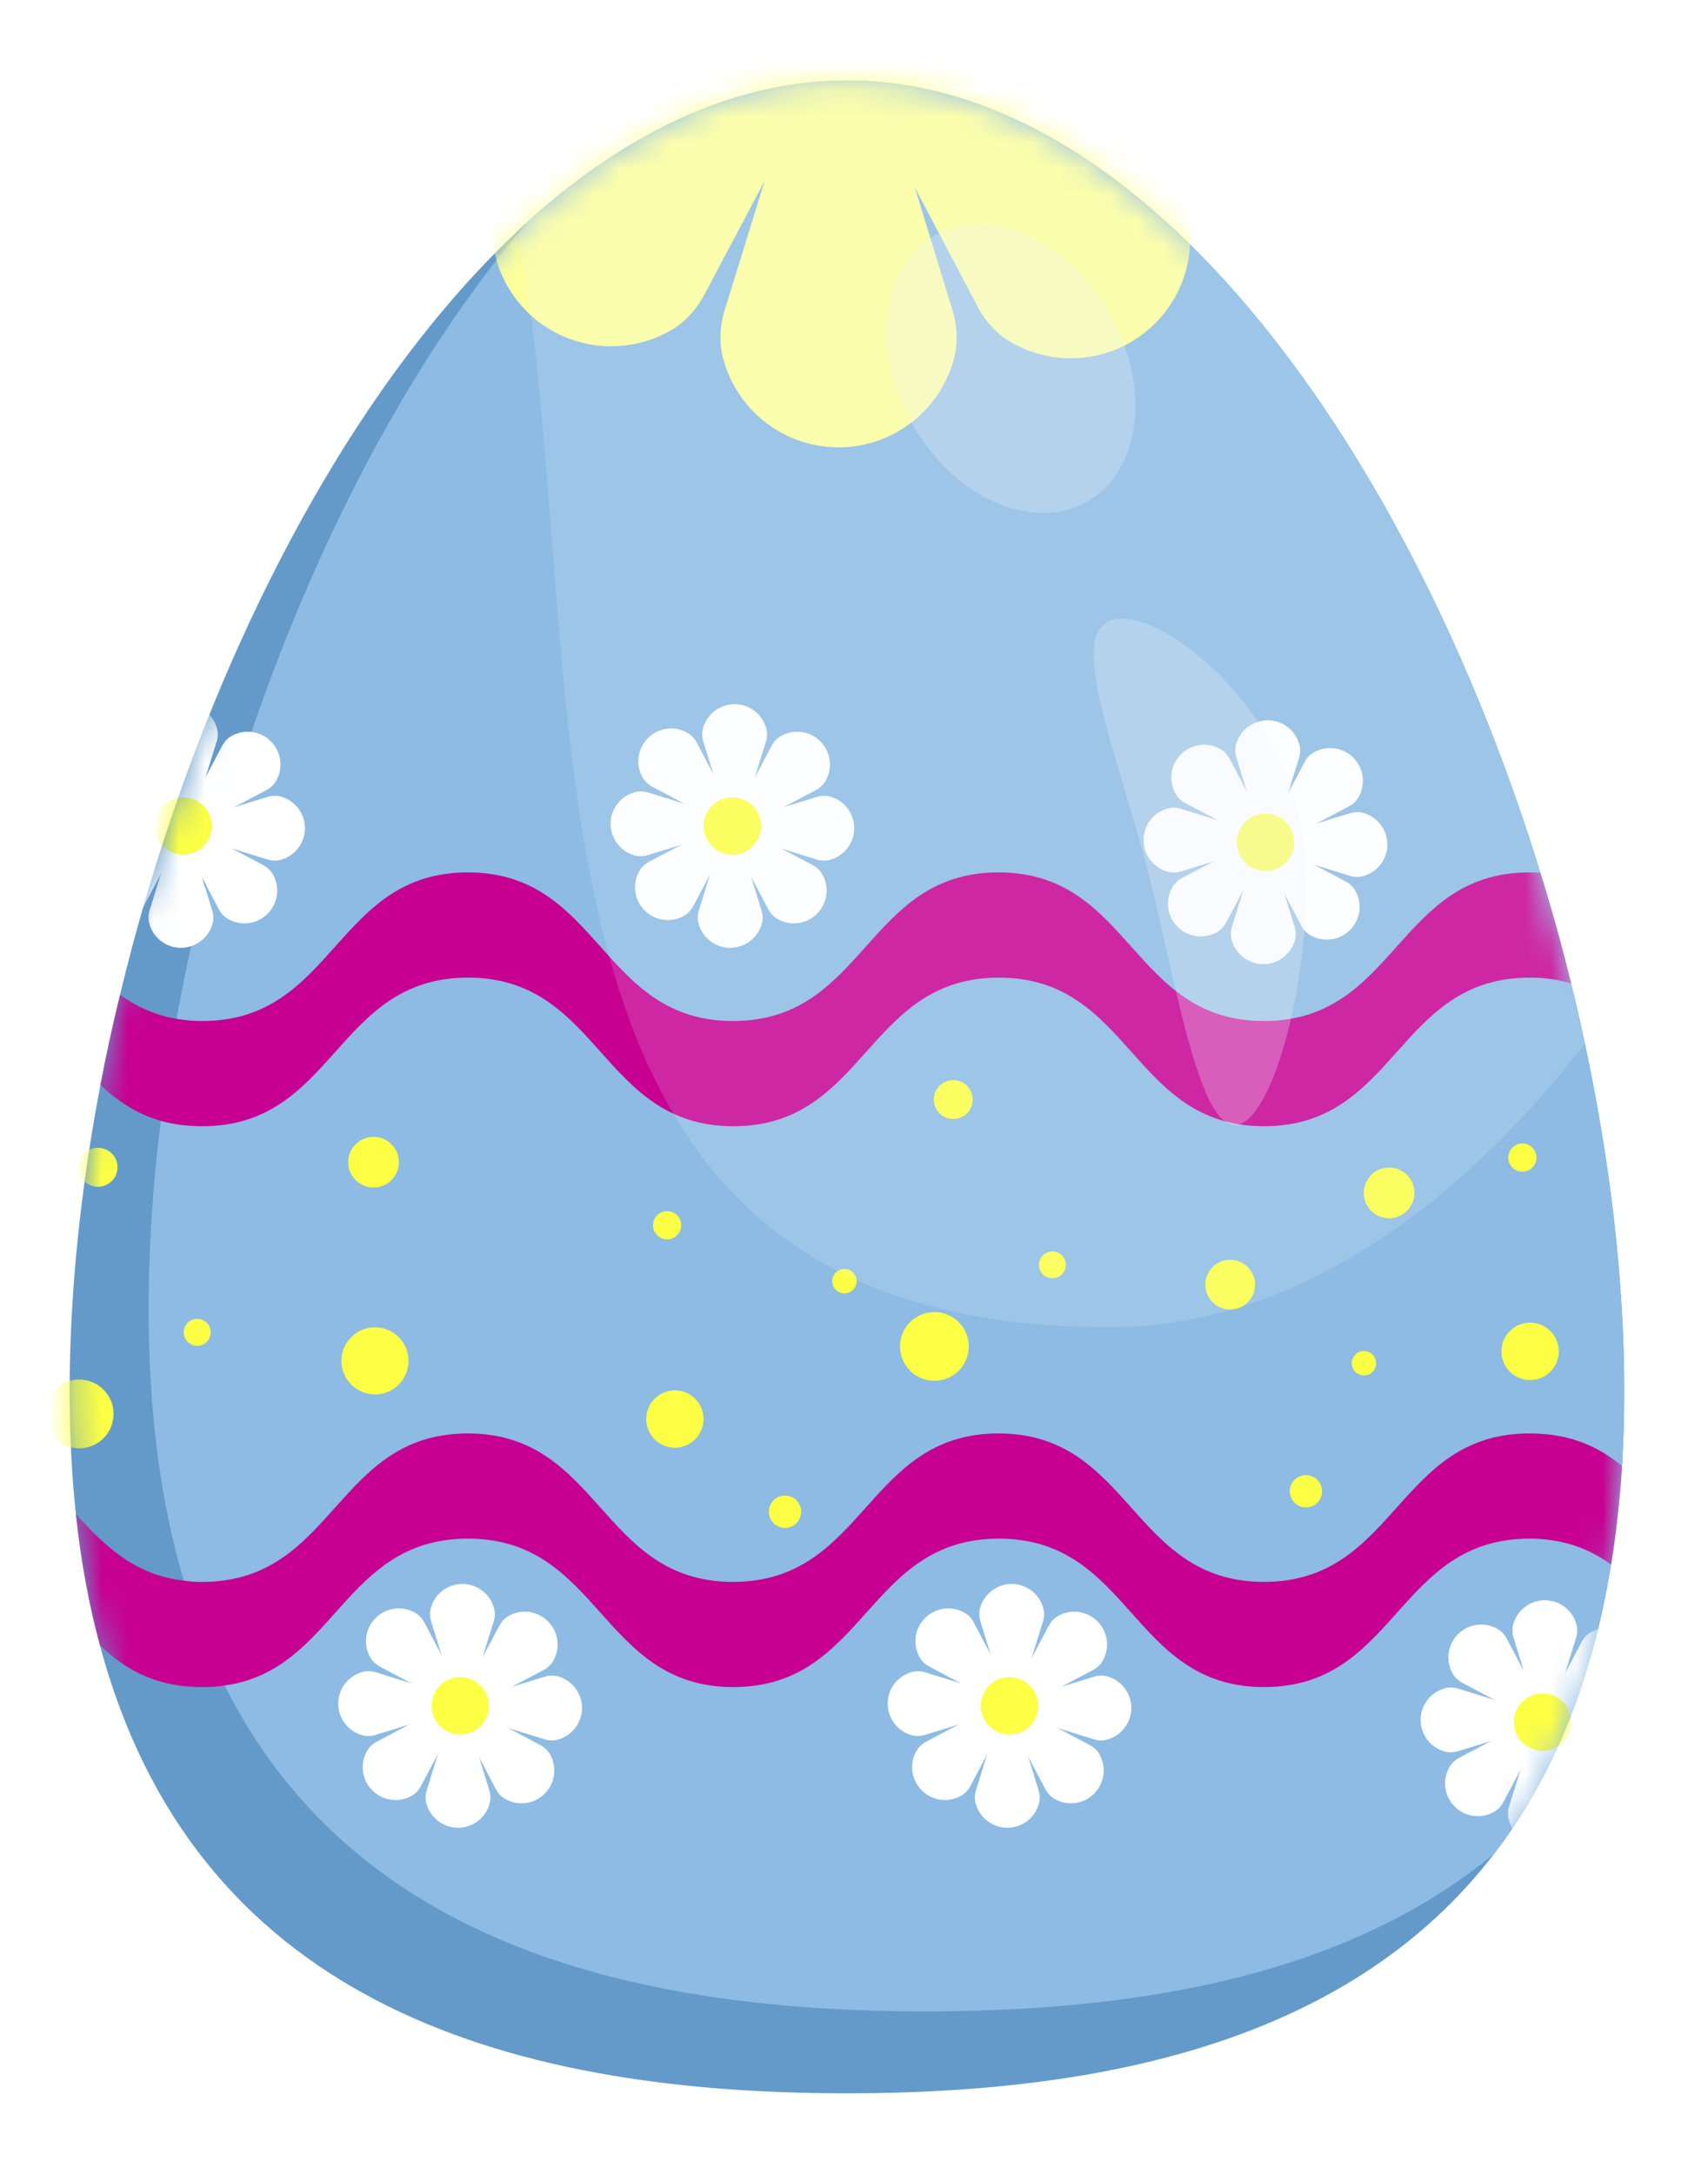 <svg width="66" height="84" viewBox="0 0 66 84" fill="none" xmlns="http://www.w3.org/2000/svg">
<g filter="url(#filter0_d_73_16854)">
<path d="M62.332 53.748C62.332 54.752 62.302 55.719 62.247 56.65C62.161 57.985 62.02 59.252 61.824 60.452C61.077 65.092 59.51 68.76 57.306 71.631C51.931 78.641 42.736 80.887 32.297 80.887C18.596 80.887 7.038 77.024 3.432 63.58C3.009 62.019 2.697 60.329 2.501 58.505C2.342 57.005 2.262 55.425 2.262 53.748C2.262 49.977 2.679 45.973 3.45 41.926C3.671 40.763 3.922 39.6 4.209 38.437C6.45 29.101 10.521 19.862 15.725 13.183C17.066 11.463 18.48 9.914 19.955 8.573C23.727 5.163 27.902 3.112 32.297 3.112C43.997 3.112 54.141 17.634 59.094 33.729C59.535 35.143 59.926 36.569 60.281 38.002C60.471 38.78 60.649 39.551 60.814 40.328C61.794 44.914 62.332 49.481 62.332 53.748Z" fill="#639AC9"/>
<path d="M62.333 53.748C62.333 54.752 62.302 55.719 62.247 56.65C62.161 57.985 62.02 59.252 61.825 60.452C61.078 65.092 59.51 68.76 57.306 71.631C51.827 76.173 44.015 77.722 35.346 77.722C23.402 77.722 13.093 74.784 8.25 65.129C7.632 63.892 7.099 62.545 6.671 61.076C5.789 58.095 5.312 54.617 5.312 50.583C5.312 48.238 5.471 45.795 5.783 43.31C5.942 42.006 6.144 40.69 6.389 39.367C8.011 30.484 11.379 21.368 15.897 14.15C17.066 12.289 18.309 10.544 19.625 8.977C19.735 8.843 19.845 8.708 19.956 8.573C23.727 5.163 27.902 3.112 32.298 3.112C43.997 3.112 54.141 17.634 59.094 33.729C59.535 35.143 59.927 36.569 60.282 38.002C60.471 38.78 60.649 39.551 60.814 40.328C61.794 44.914 62.333 49.481 62.333 53.748Z" fill="#8DBBE3"/>
<mask id="mask0_73_16854" style="mask-type:luminance" maskUnits="userSpaceOnUse" x="2" y="3" width="61" height="78">
<path d="M62.332 53.748C62.332 54.752 62.302 55.719 62.247 56.65C62.161 57.985 62.02 59.252 61.824 60.452C61.077 65.092 59.51 68.76 57.306 71.631C51.931 78.641 42.736 80.887 32.297 80.887C18.596 80.887 7.038 77.024 3.432 63.58C3.009 62.019 2.697 60.329 2.501 58.505C2.342 57.005 2.262 55.425 2.262 53.748C2.262 49.977 2.679 45.973 3.45 41.926C3.671 40.763 3.922 39.6 4.209 38.437C6.45 29.101 10.521 19.862 15.725 13.183C17.066 11.463 18.48 9.914 19.955 8.573C23.727 5.163 27.902 3.112 32.297 3.112C43.997 3.112 54.141 17.634 59.094 33.729C59.535 35.143 59.926 36.569 60.281 38.002C60.471 38.78 60.649 39.551 60.814 40.328C61.794 44.914 62.332 49.481 62.332 53.748Z" fill="white"/>
</mask>
<g mask="url(#mask0_73_16854)">
<path d="M28.936 31.666L28.244 30.974L29.383 28.825C29.469 28.666 29.585 28.531 29.738 28.445C30.222 28.164 30.852 28.231 31.269 28.647C31.685 29.064 31.753 29.7 31.465 30.184C31.379 30.331 31.244 30.453 31.091 30.533L28.93 31.672L28.936 31.666Z" fill="white"/>
<path d="M28.447 30.992H27.467L26.751 28.666C26.696 28.495 26.69 28.317 26.733 28.146C26.879 27.607 27.369 27.209 27.957 27.209C28.545 27.209 29.041 27.613 29.181 28.158C29.224 28.323 29.218 28.501 29.163 28.666L28.441 30.999L28.447 30.992Z" fill="white"/>
<path d="M27.626 30.851L26.934 31.543L24.786 30.404C24.626 30.319 24.492 30.202 24.406 30.049C24.124 29.566 24.192 28.935 24.608 28.519C25.024 28.102 25.661 28.035 26.145 28.323C26.292 28.409 26.414 28.543 26.494 28.696L27.632 30.857L27.626 30.851Z" fill="white"/>
<path d="M26.947 31.341V32.321L24.62 33.037C24.449 33.092 24.271 33.098 24.1 33.056C23.561 32.909 23.163 32.419 23.163 31.831C23.163 31.243 23.567 30.747 24.112 30.607C24.277 30.564 24.455 30.57 24.62 30.625L26.953 31.348L26.947 31.341Z" fill="white"/>
<path d="M26.812 32.162L27.504 32.854L26.365 35.002C26.279 35.162 26.163 35.296 26.01 35.382C25.526 35.664 24.896 35.596 24.48 35.18C24.063 34.764 23.996 34.127 24.284 33.643C24.369 33.496 24.504 33.374 24.657 33.294L26.818 32.156L26.812 32.162Z" fill="white"/>
<path d="M27.296 32.841H28.275L28.991 35.167C29.047 35.339 29.053 35.516 29.01 35.688C28.863 36.227 28.373 36.624 27.785 36.624C27.198 36.624 26.702 36.221 26.561 35.676C26.518 35.51 26.524 35.333 26.579 35.167L27.302 32.835L27.296 32.841Z" fill="white"/>
<path d="M28.122 32.976L28.814 32.284L30.963 33.423C31.122 33.509 31.257 33.625 31.342 33.778C31.624 34.262 31.557 34.892 31.14 35.309C30.724 35.725 30.087 35.792 29.604 35.504C29.457 35.419 29.334 35.284 29.255 35.131L28.116 32.97L28.122 32.976Z" fill="white"/>
<path d="M28.796 32.492V31.513L31.122 30.797C31.294 30.741 31.471 30.735 31.642 30.778C32.181 30.925 32.579 31.415 32.579 32.002C32.579 32.59 32.175 33.086 31.63 33.227C31.465 33.27 31.287 33.264 31.122 33.209L28.79 32.486L28.796 32.492Z" fill="white"/>
<path d="M27.871 33.025C28.483 33.025 28.979 32.529 28.979 31.917C28.979 31.305 28.483 30.809 27.871 30.809C27.259 30.809 26.763 31.305 26.763 31.917C26.763 32.529 27.259 33.025 27.871 33.025Z" fill="#FCFF44"/>
<path d="M7.705 31.666L7.013 30.974L8.152 28.825C8.238 28.666 8.354 28.531 8.507 28.445C8.991 28.164 9.621 28.231 10.038 28.647C10.454 29.064 10.521 29.7 10.233 30.184C10.148 30.331 10.013 30.453 9.86 30.533L7.699 31.672L7.705 31.666Z" fill="white"/>
<path d="M7.221 30.992H6.242L5.526 28.666C5.47 28.495 5.464 28.317 5.507 28.146C5.654 27.607 6.144 27.209 6.732 27.209C7.319 27.209 7.815 27.613 7.956 28.158C7.999 28.323 7.993 28.501 7.938 28.666L7.215 30.999L7.221 30.992Z" fill="white"/>
<path d="M6.395 30.851L5.703 31.543L3.554 30.404C3.395 30.319 3.26 30.202 3.175 30.049C2.893 29.566 2.96 28.935 3.377 28.519C3.793 28.102 4.43 28.035 4.913 28.323C5.06 28.409 5.183 28.543 5.262 28.696L6.401 30.857L6.395 30.851Z" fill="white"/>
<path d="M5.715 31.341V32.321L3.389 33.037C3.218 33.092 3.04 33.098 2.869 33.056C2.33 32.909 1.932 32.419 1.932 31.831C1.932 31.243 2.336 30.747 2.881 30.607C3.046 30.564 3.224 30.57 3.389 30.625L5.721 31.348L5.715 31.341Z" fill="white"/>
<path d="M5.581 32.162L6.272 32.854L5.134 35.002C5.048 35.162 4.932 35.296 4.779 35.382C4.295 35.664 3.664 35.596 3.248 35.18C2.832 34.764 2.764 34.127 3.052 33.643C3.138 33.496 3.273 33.374 3.426 33.294L5.587 32.156L5.581 32.162Z" fill="white"/>
<path d="M6.07 32.841H7.05L7.766 35.167C7.821 35.339 7.827 35.516 7.785 35.688C7.638 36.227 7.148 36.624 6.56 36.624C5.972 36.624 5.477 36.221 5.336 35.676C5.293 35.51 5.299 35.333 5.354 35.167L6.077 32.835L6.07 32.841Z" fill="white"/>
<path d="M6.891 32.976L7.582 32.284L9.731 33.423C9.89 33.509 10.025 33.625 10.111 33.778C10.393 34.262 10.325 34.892 9.909 35.309C9.493 35.725 8.856 35.792 8.372 35.504C8.225 35.419 8.103 35.284 8.023 35.131L6.885 32.97L6.891 32.976Z" fill="white"/>
<path d="M7.57 32.492V31.513L9.897 30.797C10.068 30.741 10.246 30.735 10.417 30.778C10.956 30.925 11.354 31.415 11.354 32.002C11.354 32.59 10.95 33.086 10.405 33.227C10.239 33.27 10.062 33.264 9.897 33.209L7.564 32.486L7.57 32.492Z" fill="white"/>
<path d="M6.646 33.025C7.258 33.025 7.754 32.529 7.754 31.917C7.754 31.305 7.258 30.809 6.646 30.809C6.034 30.809 5.538 31.305 5.538 31.917C5.538 32.529 6.034 33.025 6.646 33.025Z" fill="#FCFF44"/>
<path d="M28.924 -1.975V1.588L20.451 4.19C19.833 4.38 19.172 4.417 18.547 4.251C16.582 3.725 15.131 1.931 15.131 -0.205C15.131 -2.348 16.594 -4.154 18.578 -4.668C19.184 -4.828 19.827 -4.791 20.427 -4.607L28.93 -1.975H28.924Z" fill="#FDFF9C"/>
<path d="M28.428 1.024L30.945 3.541L26.794 11.377C26.494 11.946 26.047 12.442 25.49 12.767C23.727 13.783 21.431 13.538 19.925 12.032C18.407 10.514 18.168 8.206 19.202 6.436C19.521 5.898 19.998 5.463 20.555 5.175L28.428 1.024Z" fill="#FDFF9C"/>
<path d="M30.204 3.491H33.767L36.369 11.964C36.559 12.583 36.595 13.244 36.43 13.868C35.904 15.834 34.11 17.285 31.973 17.285C29.83 17.285 28.024 15.821 27.51 13.838C27.351 13.232 27.388 12.589 27.571 11.989L30.204 3.485V3.491Z" fill="#FDFF9C"/>
<path d="M33.204 3.988L35.72 1.472L43.556 5.622C44.125 5.922 44.621 6.369 44.946 6.926C45.962 8.69 45.717 10.985 44.211 12.491C42.693 14.01 40.385 14.248 38.615 13.214C38.077 12.896 37.642 12.418 37.354 11.861L33.204 3.988Z" fill="#FDFF9C"/>
<path d="M35.671 2.218V-1.345L44.144 -3.947C44.762 -4.136 45.423 -4.173 46.048 -4.008C48.013 -3.481 49.464 -1.687 49.464 0.449C49.464 2.592 48.001 4.398 46.017 4.912C45.411 5.071 44.768 5.035 44.168 4.851L35.665 2.218H35.671Z" fill="#FDFF9C"/>
<path d="M32.297 4.159C34.529 4.159 36.338 2.35 36.338 0.119C36.338 -2.113 34.529 -3.922 32.297 -3.922C30.066 -3.922 28.257 -2.113 28.257 0.119C28.257 2.35 30.066 4.159 32.297 4.159Z" fill="#FDFF9C"/>
<path d="M49.531 32.296L48.839 31.604L49.978 29.455C50.064 29.296 50.18 29.161 50.333 29.076C50.817 28.794 51.447 28.861 51.864 29.278C52.28 29.694 52.347 30.331 52.06 30.814C51.974 30.961 51.839 31.084 51.686 31.163L49.525 32.302L49.531 32.296Z" fill="white"/>
<path d="M49.047 31.616H48.068L47.352 29.29C47.297 29.119 47.29 28.941 47.333 28.77C47.48 28.231 47.97 27.833 48.558 27.833C49.145 27.833 49.641 28.237 49.782 28.782C49.825 28.947 49.819 29.125 49.764 29.29L49.041 31.623L49.047 31.616Z" fill="white"/>
<path d="M48.221 31.482L47.529 32.174L45.38 31.035C45.221 30.949 45.086 30.833 45.001 30.68C44.719 30.196 44.786 29.566 45.203 29.149C45.619 28.733 46.256 28.666 46.739 28.954C46.886 29.039 47.009 29.174 47.088 29.327L48.227 31.488L48.221 31.482Z" fill="white"/>
<path d="M47.541 31.972V32.951L45.215 33.668C45.044 33.723 44.866 33.729 44.695 33.686C44.156 33.539 43.758 33.049 43.758 32.462C43.758 31.874 44.162 31.378 44.707 31.237C44.872 31.194 45.05 31.2 45.215 31.256L47.547 31.978L47.541 31.972Z" fill="white"/>
<path d="M47.407 32.792L48.099 33.484L46.96 35.632C46.874 35.792 46.758 35.926 46.605 36.012C46.121 36.294 45.49 36.226 45.074 35.81C44.658 35.394 44.591 34.757 44.878 34.273C44.964 34.126 45.099 34.004 45.252 33.924L47.413 32.786L47.407 32.792Z" fill="white"/>
<path d="M47.897 33.471H48.876L49.592 35.798C49.648 35.969 49.654 36.147 49.611 36.318C49.464 36.857 48.974 37.255 48.386 37.255C47.799 37.255 47.303 36.851 47.162 36.306C47.119 36.141 47.125 35.963 47.18 35.798L47.903 33.465L47.897 33.471Z" fill="white"/>
<path d="M48.717 33.606L49.409 32.915L51.557 34.053C51.717 34.139 51.851 34.255 51.937 34.408C52.219 34.892 52.151 35.523 51.735 35.939C51.319 36.355 50.682 36.422 50.198 36.135C50.051 36.049 49.929 35.914 49.849 35.761L48.711 33.6L48.717 33.606Z" fill="white"/>
<path d="M49.396 33.123V32.144L51.723 31.427C51.894 31.372 52.072 31.366 52.243 31.409C52.782 31.556 53.18 32.046 53.18 32.633C53.18 33.221 52.776 33.717 52.231 33.858C52.066 33.901 51.888 33.895 51.723 33.84L49.39 33.117L49.396 33.123Z" fill="white"/>
<path d="M48.472 33.656C49.084 33.656 49.58 33.16 49.58 32.548C49.58 31.936 49.084 31.439 48.472 31.439C47.86 31.439 47.364 31.936 47.364 32.548C47.364 33.16 47.86 33.656 48.472 33.656Z" fill="#FCFF44"/>
<path d="M39.644 65.668L38.952 64.976L40.091 62.827C40.177 62.668 40.293 62.533 40.446 62.447C40.93 62.166 41.56 62.233 41.977 62.649C42.393 63.066 42.46 63.702 42.172 64.186C42.087 64.333 41.952 64.455 41.799 64.535L39.638 65.674L39.644 65.668Z" fill="white"/>
<path d="M39.154 64.988H38.175L37.458 62.662C37.403 62.49 37.397 62.313 37.44 62.141C37.587 61.602 38.077 61.205 38.664 61.205C39.252 61.205 39.748 61.609 39.889 62.154C39.932 62.319 39.925 62.496 39.87 62.662L39.148 64.994L39.154 64.988Z" fill="white"/>
<path d="M38.334 64.853L37.642 65.545L35.493 64.406C35.334 64.32 35.199 64.204 35.114 64.051C34.832 63.568 34.899 62.937 35.316 62.521C35.732 62.104 36.368 62.037 36.852 62.325C36.999 62.41 37.121 62.545 37.201 62.698L38.34 64.859L38.334 64.853Z" fill="white"/>
<path d="M37.654 65.338V66.317L35.328 67.033C35.156 67.088 34.979 67.094 34.807 67.052C34.269 66.905 33.871 66.415 33.871 65.827C33.871 65.24 34.275 64.744 34.82 64.603C34.985 64.56 35.163 64.566 35.328 64.621L37.66 65.344L37.654 65.338Z" fill="white"/>
<path d="M37.519 66.163L38.211 66.855L37.072 69.004C36.987 69.163 36.87 69.298 36.717 69.384C36.234 69.665 35.603 69.598 35.187 69.181C34.771 68.765 34.703 68.129 34.991 67.645C35.077 67.498 35.211 67.376 35.364 67.296L37.526 66.157L37.519 66.163Z" fill="white"/>
<path d="M38.003 66.843H38.983L39.699 69.169C39.754 69.341 39.76 69.518 39.717 69.69C39.571 70.229 39.081 70.626 38.493 70.626C37.905 70.626 37.409 70.222 37.269 69.678C37.226 69.512 37.232 69.335 37.287 69.169L38.009 66.837L38.003 66.843Z" fill="white"/>
<path d="M38.83 66.978L39.522 66.286L41.67 67.425C41.83 67.511 41.964 67.627 42.05 67.78C42.331 68.264 42.264 68.894 41.848 69.31C41.432 69.727 40.795 69.794 40.311 69.506C40.164 69.421 40.042 69.286 39.962 69.133L38.824 66.972L38.83 66.978Z" fill="white"/>
<path d="M39.503 66.488V65.509L41.83 64.793C42.001 64.737 42.178 64.731 42.35 64.774C42.889 64.921 43.286 65.411 43.286 65.999C43.286 66.586 42.883 67.082 42.338 67.223C42.172 67.266 41.995 67.26 41.83 67.205L39.497 66.482L39.503 66.488Z" fill="white"/>
<path d="M38.579 67.021C39.191 67.021 39.687 66.525 39.687 65.913C39.687 65.301 39.191 64.805 38.579 64.805C37.967 64.805 37.471 65.301 37.471 65.913C37.471 66.525 37.967 67.021 38.579 67.021Z" fill="#FCFF44"/>
<path d="M18.413 65.668L17.721 64.976L18.859 62.827C18.945 62.668 19.061 62.533 19.215 62.447C19.698 62.166 20.329 62.233 20.745 62.649C21.161 63.066 21.229 63.702 20.941 64.186C20.855 64.333 20.721 64.455 20.567 64.535L18.406 65.674L18.413 65.668Z" fill="white"/>
<path d="M17.929 64.988H16.949L16.233 62.662C16.178 62.49 16.172 62.313 16.215 62.141C16.362 61.602 16.852 61.205 17.439 61.205C18.027 61.205 18.523 61.609 18.664 62.154C18.706 62.319 18.7 62.496 18.645 62.662L17.923 64.994L17.929 64.988Z" fill="white"/>
<path d="M17.102 64.853L16.411 65.545L14.262 64.406C14.103 64.32 13.968 64.204 13.882 64.051C13.601 63.568 13.668 62.937 14.084 62.521C14.501 62.104 15.137 62.037 15.621 62.325C15.768 62.41 15.89 62.545 15.97 62.698L17.109 64.859L17.102 64.853Z" fill="white"/>
<path d="M16.423 65.338V66.317L14.097 67.033C13.925 67.088 13.748 67.094 13.576 67.052C13.037 66.905 12.639 66.415 12.639 65.827C12.639 65.24 13.044 64.744 13.588 64.603C13.754 64.56 13.931 64.566 14.097 64.621L16.429 65.344L16.423 65.338Z" fill="white"/>
<path d="M16.288 66.163L16.98 66.855L15.841 69.004C15.756 69.163 15.639 69.298 15.486 69.384C15.003 69.665 14.372 69.598 13.956 69.181C13.54 68.765 13.472 68.129 13.76 67.645C13.846 67.498 13.98 67.376 14.133 67.296L16.294 66.157L16.288 66.163Z" fill="white"/>
<path d="M16.778 66.843H17.758L18.474 69.169C18.529 69.341 18.535 69.518 18.492 69.69C18.345 70.229 17.855 70.626 17.268 70.626C16.68 70.626 16.184 70.222 16.043 69.678C16 69.512 16.007 69.335 16.062 69.169L16.784 66.837L16.778 66.843Z" fill="white"/>
<path d="M17.598 66.978L18.29 66.286L20.439 67.425C20.598 67.511 20.733 67.627 20.819 67.78C21.1 68.264 21.033 68.894 20.617 69.31C20.2 69.727 19.564 69.794 19.08 69.506C18.933 69.421 18.811 69.286 18.731 69.133L17.592 66.972L17.598 66.978Z" fill="white"/>
<path d="M18.278 66.488V65.509L20.604 64.793C20.776 64.737 20.953 64.731 21.125 64.774C21.663 64.921 22.061 65.411 22.061 65.999C22.061 66.586 21.657 67.082 21.112 67.223C20.947 67.266 20.769 67.26 20.604 67.205L18.272 66.482L18.278 66.488Z" fill="white"/>
<path d="M17.353 67.021C17.965 67.021 18.461 66.525 18.461 65.913C18.461 65.301 17.965 64.805 17.353 64.805C16.741 64.805 16.245 65.301 16.245 65.913C16.245 66.525 16.741 67.021 17.353 67.021Z" fill="#FCFF44"/>
<path d="M60.239 66.292L59.547 65.6L60.686 63.451C60.771 63.292 60.888 63.157 61.041 63.072C61.524 62.79 62.155 62.858 62.571 63.274C62.988 63.69 63.055 64.327 62.767 64.811C62.681 64.957 62.547 65.08 62.394 65.159L60.233 66.298L60.239 66.292Z" fill="white"/>
<path d="M59.755 65.619H58.775L58.059 63.292C58.004 63.121 57.998 62.944 58.041 62.772C58.188 62.233 58.678 61.835 59.265 61.835C59.853 61.835 60.349 62.239 60.49 62.784C60.532 62.95 60.526 63.127 60.471 63.292L59.749 65.625L59.755 65.619Z" fill="white"/>
<path d="M58.928 65.478L58.237 66.169L56.088 65.031C55.929 64.945 55.794 64.829 55.708 64.676C55.427 64.192 55.494 63.561 55.91 63.145C56.327 62.729 56.963 62.661 57.447 62.949C57.594 63.035 57.716 63.17 57.796 63.323L58.934 65.484L58.928 65.478Z" fill="white"/>
<path d="M58.249 65.968V66.947L55.922 67.664C55.751 67.719 55.574 67.725 55.402 67.682C54.863 67.535 54.465 67.045 54.465 66.458C54.465 65.87 54.87 65.374 55.414 65.233C55.58 65.19 55.757 65.197 55.922 65.252L58.255 65.974L58.249 65.968Z" fill="white"/>
<path d="M58.114 66.788L58.806 67.48L57.667 69.629C57.582 69.788 57.465 69.922 57.312 70.008C56.829 70.29 56.198 70.222 55.782 69.806C55.365 69.39 55.298 68.753 55.586 68.269C55.672 68.123 55.806 68 55.959 67.921L58.12 66.782L58.114 66.788Z" fill="white"/>
<path d="M58.604 67.468H59.584L60.3 69.794C60.355 69.965 60.361 70.143 60.318 70.314C60.171 70.853 59.682 71.251 59.094 71.251C58.506 71.251 58.01 70.847 57.869 70.302C57.827 70.137 57.833 69.959 57.888 69.794L58.61 67.461L58.604 67.468Z" fill="white"/>
<path d="M59.424 67.602L60.116 66.911L62.265 68.049C62.424 68.135 62.559 68.251 62.645 68.404C62.926 68.888 62.859 69.519 62.443 69.935C62.026 70.351 61.39 70.419 60.906 70.131C60.759 70.045 60.637 69.91 60.557 69.757L59.418 67.596L59.424 67.602Z" fill="white"/>
<path d="M60.104 67.119V66.139L62.43 65.423C62.602 65.368 62.779 65.362 62.951 65.405C63.489 65.552 63.888 66.041 63.888 66.629C63.888 67.217 63.483 67.713 62.939 67.853C62.773 67.896 62.596 67.89 62.43 67.835L60.098 67.113L60.104 67.119Z" fill="white"/>
<path d="M59.179 67.651C59.791 67.651 60.288 67.155 60.288 66.543C60.288 65.931 59.791 65.435 59.179 65.435C58.567 65.435 58.071 65.931 58.071 66.543C58.071 67.155 58.567 67.651 59.179 67.651Z" fill="#FCFF44"/>
<g style="mix-blend-mode:overlay">
<path d="M60.282 38.002C59.804 37.855 59.278 37.776 58.678 37.776C53.547 37.776 53.547 43.518 48.417 43.518C43.287 43.518 43.293 37.776 38.169 37.776C33.044 37.776 33.038 43.518 27.908 43.518C22.778 43.518 22.778 37.776 17.653 37.776C12.529 37.776 12.523 43.518 7.393 43.518C6.787 43.518 6.26 43.445 5.783 43.31C4.822 43.034 4.093 42.526 3.45 41.926C3.671 40.763 3.922 39.6 4.209 38.437C4.828 38.884 5.526 39.22 6.389 39.367C6.701 39.422 7.032 39.453 7.387 39.453C12.517 39.453 12.517 33.71 17.647 33.71C22.778 33.71 22.771 39.453 27.896 39.453C33.02 39.453 33.026 33.71 38.156 33.71C43.287 33.71 43.287 39.453 48.411 39.453C53.535 39.453 53.541 33.71 58.671 33.71C58.818 33.71 58.959 33.717 59.094 33.729C59.535 35.143 59.926 36.569 60.282 38.002Z" fill="#C70092"/>
<path d="M62.247 56.65C62.161 57.984 62.02 59.252 61.824 60.452C60.992 59.858 60 59.454 58.678 59.454C53.547 59.454 53.547 65.19 48.417 65.19C43.286 65.19 43.293 59.454 38.169 59.454C33.044 59.454 33.038 65.19 27.908 65.19C22.778 65.19 22.778 59.454 17.653 59.454C12.823 59.454 12.541 64.535 8.25 65.129C7.98 65.172 7.693 65.19 7.393 65.19C5.556 65.19 4.393 64.492 3.432 63.58C3.009 62.019 2.697 60.329 2.501 58.505C3.597 59.711 4.754 60.856 6.67 61.076C6.897 61.113 7.136 61.125 7.387 61.125C12.517 61.125 12.517 55.389 17.647 55.389C22.778 55.389 22.771 61.125 27.896 61.125C33.02 61.125 33.026 55.389 38.156 55.389C43.286 55.389 43.286 61.125 48.411 61.125C53.535 61.125 53.541 55.389 58.671 55.389C60.269 55.389 61.359 55.915 62.247 56.65Z" fill="#C70092"/>
</g>
<path d="M14.005 45.887C14.546 45.887 14.984 45.448 14.984 44.907C14.984 44.366 14.546 43.928 14.005 43.928C13.464 43.928 13.025 44.366 13.025 44.907C13.025 45.448 13.464 45.887 14.005 45.887Z" fill="#FCFF44"/>
<path d="M25.649 55.94C26.261 55.94 26.757 55.444 26.757 54.832C26.757 54.22 26.261 53.724 25.649 53.724C25.037 53.724 24.541 54.22 24.541 54.832C24.541 55.444 25.037 55.94 25.649 55.94Z" fill="#FCFF44"/>
<path d="M25.349 47.889C25.65 47.889 25.894 47.645 25.894 47.344C25.894 47.043 25.65 46.799 25.349 46.799C25.048 46.799 24.804 47.043 24.804 47.344C24.804 47.645 25.048 47.889 25.349 47.889Z" fill="#FCFF44"/>
<path d="M7.191 52.003C7.478 52.003 7.711 51.77 7.711 51.483C7.711 51.195 7.478 50.962 7.191 50.962C6.903 50.962 6.67 51.195 6.67 51.483C6.67 51.77 6.903 52.003 7.191 52.003Z" fill="#FCFF44"/>
<path d="M14.06 53.882C14.776 53.882 15.357 53.301 15.357 52.584C15.357 51.868 14.776 51.287 14.06 51.287C13.343 51.287 12.762 51.868 12.762 52.584C12.762 53.301 13.343 53.882 14.06 53.882Z" fill="#FCFF44"/>
<path d="M32.199 49.977C32.46 49.977 32.671 49.765 32.671 49.505C32.671 49.245 32.46 49.034 32.199 49.034C31.939 49.034 31.728 49.245 31.728 49.505C31.728 49.765 31.939 49.977 32.199 49.977Z" fill="#FCFF44"/>
<path d="M29.904 59.038C30.249 59.038 30.528 58.758 30.528 58.413C30.528 58.068 30.249 57.789 29.904 57.789C29.559 57.789 29.279 58.068 29.279 58.413C29.279 58.758 29.559 59.038 29.904 59.038Z" fill="#FCFF44"/>
<path d="M3.358 45.857C3.774 45.857 4.111 45.52 4.111 45.104C4.111 44.688 3.774 44.351 3.358 44.351C2.942 44.351 2.605 44.688 2.605 45.104C2.605 45.52 2.942 45.857 3.358 45.857Z" fill="#FCFF44"/>
<path d="M2.63 55.964C3.364 55.964 3.958 55.369 3.958 54.636C3.958 53.902 3.364 53.307 2.63 53.307C1.896 53.307 1.301 53.902 1.301 54.636C1.301 55.369 1.896 55.964 2.63 55.964Z" fill="#FCFF44"/>
<path d="M53.247 47.075C53.788 47.075 54.227 46.636 54.227 46.095C54.227 45.554 53.788 45.116 53.247 45.116C52.706 45.116 52.268 45.554 52.268 46.095C52.268 46.636 52.706 47.075 53.247 47.075Z" fill="#FCFF44"/>
<path d="M58.696 53.326C59.308 53.326 59.804 52.83 59.804 52.218C59.804 51.605 59.308 51.109 58.696 51.109C58.084 51.109 57.588 51.605 57.588 52.218C57.588 52.83 58.084 53.326 58.696 53.326Z" fill="#FCFF44"/>
<path d="M58.396 45.275C58.697 45.275 58.941 45.031 58.941 44.73C58.941 44.429 58.697 44.185 58.396 44.185C58.095 44.185 57.851 44.429 57.851 44.73C57.851 45.031 58.095 45.275 58.396 45.275Z" fill="#FCFF44"/>
<path d="M40.238 49.395C40.525 49.395 40.758 49.162 40.758 48.875C40.758 48.587 40.525 48.355 40.238 48.355C39.95 48.355 39.717 48.587 39.717 48.875C39.717 49.162 39.95 49.395 40.238 49.395Z" fill="#FCFF44"/>
<path d="M47.107 50.601C47.638 50.601 48.068 50.171 48.068 49.64C48.068 49.109 47.638 48.679 47.107 48.679C46.576 48.679 46.145 49.109 46.145 49.64C46.145 50.171 46.576 50.601 47.107 50.601Z" fill="#FCFF44"/>
<path d="M52.274 53.148C52.534 53.148 52.745 52.937 52.745 52.676C52.745 52.416 52.534 52.205 52.274 52.205C52.014 52.205 51.803 52.416 51.803 52.676C51.803 52.937 52.014 53.148 52.274 53.148Z" fill="#FCFF44"/>
<path d="M50.033 58.248C50.378 58.248 50.658 57.968 50.658 57.623C50.658 57.279 50.378 56.999 50.033 56.999C49.688 56.999 49.409 57.279 49.409 57.623C49.409 57.968 49.688 58.248 50.033 58.248Z" fill="#FCFF44"/>
<path d="M36.406 43.242C36.821 43.242 37.158 42.905 37.158 42.489C37.158 42.074 36.821 41.736 36.406 41.736C35.99 41.736 35.653 42.074 35.653 42.489C35.653 42.905 35.99 43.242 36.406 43.242Z" fill="#FCFF44"/>
<path d="M35.677 53.356C36.41 53.356 37.005 52.761 37.005 52.028C37.005 51.294 36.41 50.699 35.677 50.699C34.943 50.699 34.348 51.294 34.348 52.028C34.348 52.761 34.943 53.356 35.677 53.356Z" fill="#FCFF44"/>
</g>
<path opacity="0.16" d="M60.814 40.329C55.506 47.149 49.133 51.287 42.454 51.287C18.216 51.3 22.698 27.117 19.625 8.977C19.735 8.843 19.845 8.708 19.961 8.58C23.726 5.163 27.901 3.119 32.297 3.119C45.588 3.119 56.865 21.84 60.814 40.335V40.329Z" fill="#F2F7FC"/>
<path opacity="0.27" d="M41.596 19.374C43.69 18.165 44.06 14.888 42.424 12.053C40.787 9.219 37.763 7.901 35.67 9.11C33.576 10.318 33.206 13.596 34.842 16.431C36.478 19.265 39.502 20.583 41.596 19.374Z" fill="#F2F7FC"/>
<path opacity="0.27" d="M47.444 43.451C45.797 43.916 44.885 36.98 43.654 32.645C42.423 28.311 40.911 24.417 42.558 23.946C44.205 23.48 48.386 26.615 49.617 30.949C50.847 35.284 49.09 42.985 47.444 43.451Z" fill="#F2F7FC"/>
</g>
<defs>
<filter id="filter0_d_73_16854" x="-0.008" y="0.412" width="65.47" height="83.175" filterUnits="userSpaceOnUse" color-interpolation-filters="sRGB">
<feFlood flood-opacity="0" result="BackgroundImageFix"/>
<feColorMatrix in="SourceAlpha" type="matrix" values="0 0 0 0 0 0 0 0 0 0 0 0 0 0 0 0 0 0 127 0" result="hardAlpha"/>
<feMorphology radius="1" operator="dilate" in="SourceAlpha" result="effect1_dropShadow_73_16854"/>
<feOffset dx="0.43"/>
<feGaussianBlur stdDeviation="0.85"/>
<feComposite in2="hardAlpha" operator="out"/>
<feColorMatrix type="matrix" values="0 0 0 0 0.133 0 0 0 0 0.133 0 0 0 0 0.253 0 0 0 0.54 0"/>
<feBlend mode="normal" in2="BackgroundImageFix" result="effect1_dropShadow_73_16854"/>
<feBlend mode="normal" in="SourceGraphic" in2="effect1_dropShadow_73_16854" result="shape"/>
</filter>
</defs>
</svg>
